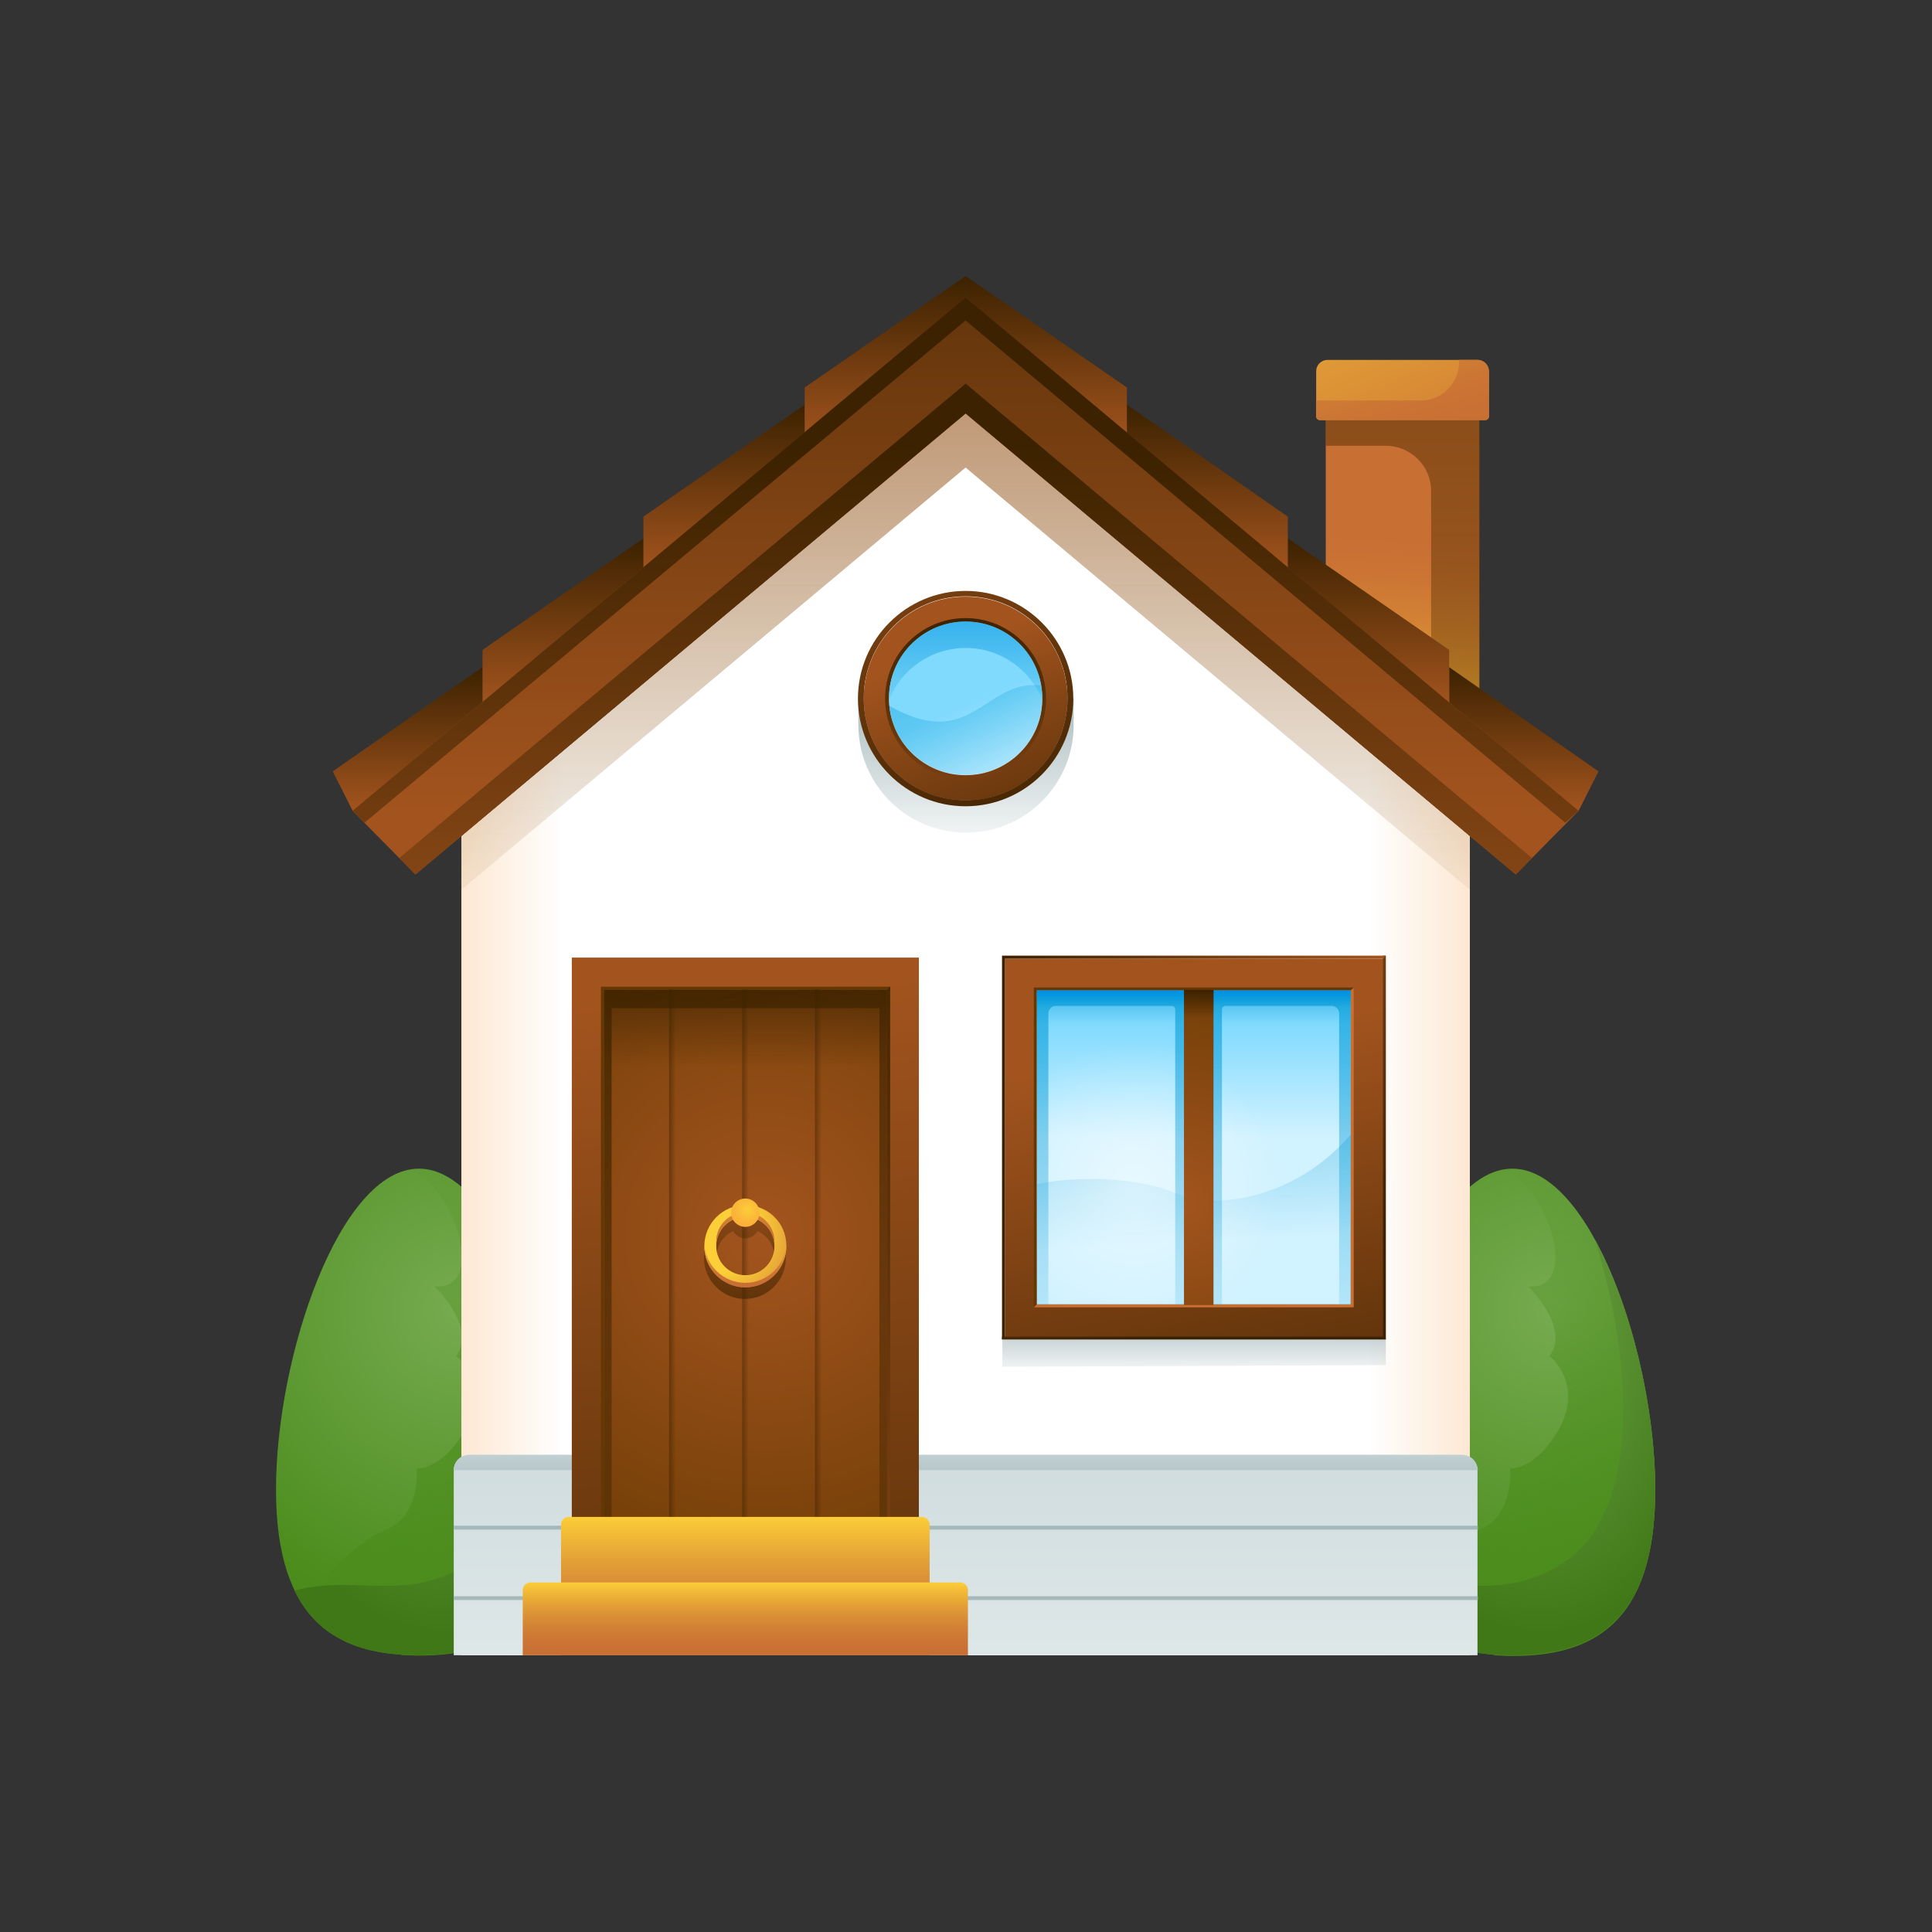 <svg width="28" height="28" viewBox="0 0 28 28" fill="none" xmlns="http://www.w3.org/2000/svg">
<rect x="0" y="0" width="28" height="28" fill="#333333" stroke="none"/>
<defs>
<radialGradient id="paint0_radial_3404_14937" cx="0" cy="0" r="1" gradientUnits="userSpaceOnUse" gradientTransform="translate(22.493 18.977) scale(4.438 4.503)">
<stop stop-color="#76AB50"/>
<stop offset="1" stop-color="#4B8C1C"/>
</radialGradient>
<linearGradient id="paint1_linear_3404_14937" x1="23.19" y1="23.627" x2="20.08" y2="17.437" gradientUnits="userSpaceOnUse">
<stop stop-color="#4B8C1C"/>
<stop offset="1" stop-color="#4B8C1C" stop-opacity="0"/>
</linearGradient>
<radialGradient id="paint2_radial_3404_14937" cx="0" cy="0" r="1" gradientUnits="userSpaceOnUse" gradientTransform="translate(21.719 18.585) rotate(78.446) scale(5.153 3.129)">
<stop stop-color="#76AB50"/>
<stop offset="1" stop-color="#407817"/>
</radialGradient>
<radialGradient id="paint3_radial_3404_14937" cx="0" cy="0" r="1" gradientUnits="userSpaceOnUse" gradientTransform="translate(6.645 18.977) scale(4.438 4.503)">
<stop stop-color="#76AB50"/>
<stop offset="1" stop-color="#4B8C1C"/>
</radialGradient>
<linearGradient id="paint4_linear_3404_14937" x1="7.341" y1="23.627" x2="4.232" y2="17.437" gradientUnits="userSpaceOnUse">
<stop stop-color="#4B8C1C"/>
<stop offset="1" stop-color="#4B8C1C" stop-opacity="0"/>
</linearGradient>
<radialGradient id="paint5_radial_3404_14937" cx="0" cy="0" r="1" gradientUnits="userSpaceOnUse" gradientTransform="translate(5.871 18.585) rotate(78.446) scale(5.153 3.129)">
<stop stop-color="#76AB50"/>
<stop offset="1" stop-color="#407817"/>
</radialGradient>
<linearGradient id="paint6_linear_3404_14937" x1="20.174" y1="10.816" x2="20.359" y2="7.78" gradientUnits="userSpaceOnUse">
<stop stop-color="#FCCE38"/>
<stop offset="0.116" stop-color="#F2BC37"/>
<stop offset="0.363" stop-color="#E09A36"/>
<stop offset="0.599" stop-color="#D38235"/>
<stop offset="0.817" stop-color="#CB7434"/>
<stop offset="1" stop-color="#C86F34"/>
</linearGradient>
<linearGradient id="paint7_linear_3404_14937" x1="20.329" y1="-7.055" x2="20.329" y2="19.506" gradientUnits="userSpaceOnUse">
<stop stop-color="#3C2200"/>
<stop offset="1" stop-color="#643800" stop-opacity="0"/>
</linearGradient>
<linearGradient id="paint8_linear_3404_14937" x1="6.686" y1="14.992" x2="21.303" y2="14.992" gradientUnits="userSpaceOnUse">
<stop stop-color="#FCD2A8"/>
<stop offset="0.1" stop-color="white"/>
<stop offset="0.9" stop-color="white"/>
<stop offset="1" stop-color="#FCD2A8"/>
</linearGradient>
<linearGradient id="paint9_linear_3404_14937" x1="13.996" y1="9.236" x2="13.996" y2="12.476" gradientUnits="userSpaceOnUse">
<stop stop-color="#8EA5A8"/>
<stop offset="1" stop-color="#8EA5A8" stop-opacity="0"/>
</linearGradient>
<linearGradient id="paint10_linear_3404_14937" x1="13.994" y1="23.924" x2="13.994" y2="21.021" gradientUnits="userSpaceOnUse">
<stop stop-color="#DEE7E8"/>
<stop offset="1" stop-color="#CFDCDE"/>
</linearGradient>
<linearGradient id="paint11_linear_3404_14937" x1="13.994" y1="22.77" x2="13.994" y2="23.881" gradientUnits="userSpaceOnUse">
<stop stop-color="#8EA5A8"/>
<stop offset="1" stop-color="#CFDCDE"/>
</linearGradient>
<linearGradient id="paint12_linear_3404_14937" x1="13.994" y1="21.747" x2="13.994" y2="22.858" gradientUnits="userSpaceOnUse">
<stop stop-color="#8EA5A8"/>
<stop offset="1" stop-color="#CFDCDE"/>
</linearGradient>
<linearGradient id="paint13_linear_3404_14937" x1="13.994" y1="22.155" x2="13.994" y2="20.782" gradientUnits="userSpaceOnUse">
<stop stop-color="#8EA5A8"/>
<stop offset="1" stop-color="#CFDCDE"/>
</linearGradient>
<linearGradient id="paint14_linear_3404_14937" x1="11.655" y1="28.679" x2="10.403" y2="14.294" gradientUnits="userSpaceOnUse">
<stop stop-color="#3C2200"/>
<stop offset="1" stop-color="#A3541E"/>
</linearGradient>
<linearGradient id="paint15_linear_3404_14937" x1="10.803" y1="12.47" x2="10.803" y2="29.665" gradientUnits="userSpaceOnUse">
<stop stop-color="#3C2200"/>
<stop offset="1" stop-color="#A3541E"/>
</linearGradient>
<radialGradient id="paint16_radial_3404_14937" cx="0" cy="0" r="1" gradientUnits="userSpaceOnUse" gradientTransform="translate(11.101 17.886) scale(6.681)">
<stop stop-color="#A3541E"/>
<stop offset="1" stop-color="#643800"/>
</radialGradient>
<linearGradient id="paint17_linear_3404_14937" x1="9.698" y1="18.403" x2="9.794" y2="18.403" gradientUnits="userSpaceOnUse">
<stop stop-color="#3C2200" stop-opacity="0.5"/>
<stop offset="1" stop-color="#3C2200" stop-opacity="0"/>
</linearGradient>
<linearGradient id="paint18_linear_3404_14937" x1="10.755" y1="18.403" x2="10.851" y2="18.403" gradientUnits="userSpaceOnUse">
<stop stop-color="#3C2200" stop-opacity="0.5"/>
<stop offset="1" stop-color="#3C2200" stop-opacity="0"/>
</linearGradient>
<linearGradient id="paint19_linear_3404_14937" x1="11.812" y1="18.403" x2="11.908" y2="18.403" gradientUnits="userSpaceOnUse">
<stop stop-color="#3C2200" stop-opacity="0.5"/>
<stop offset="1" stop-color="#3C2200" stop-opacity="0"/>
</linearGradient>
<linearGradient id="paint20_linear_3404_14937" x1="5.908" y1="9.671" x2="5.908" y2="11.752" gradientUnits="userSpaceOnUse">
<stop stop-color="#3C2200"/>
<stop offset="1" stop-color="#A3541E"/>
</linearGradient>
<linearGradient id="paint21_linear_3404_14937" x1="8.159" y1="7.803" x2="8.159" y2="10.228" gradientUnits="userSpaceOnUse">
<stop stop-color="#3C2200"/>
<stop offset="1" stop-color="#A3541E"/>
</linearGradient>
<linearGradient id="paint22_linear_3404_14937" x1="10.494" y1="5.868" x2="10.494" y2="8.293" gradientUnits="userSpaceOnUse">
<stop stop-color="#3C2200"/>
<stop offset="1" stop-color="#A3541E"/>
</linearGradient>
<linearGradient id="paint23_linear_3404_14937" x1="12.829" y1="4" x2="12.829" y2="6.424" gradientUnits="userSpaceOnUse">
<stop stop-color="#3C2200"/>
<stop offset="1" stop-color="#A3541E"/>
</linearGradient>
<linearGradient id="paint24_linear_3404_14937" x1="22.085" y1="9.671" x2="22.085" y2="11.752" gradientUnits="userSpaceOnUse">
<stop stop-color="#3C2200"/>
<stop offset="1" stop-color="#A3541E"/>
</linearGradient>
<linearGradient id="paint25_linear_3404_14937" x1="19.834" y1="7.803" x2="19.834" y2="10.228" gradientUnits="userSpaceOnUse">
<stop stop-color="#3C2200"/>
<stop offset="1" stop-color="#A3541E"/>
</linearGradient>
<linearGradient id="paint26_linear_3404_14937" x1="17.499" y1="5.868" x2="17.499" y2="8.293" gradientUnits="userSpaceOnUse">
<stop stop-color="#3C2200"/>
<stop offset="1" stop-color="#A3541E"/>
</linearGradient>
<linearGradient id="paint27_linear_3404_14937" x1="15.164" y1="4" x2="15.164" y2="6.424" gradientUnits="userSpaceOnUse">
<stop stop-color="#3C2200"/>
<stop offset="1" stop-color="#A3541E"/>
</linearGradient>
<linearGradient id="paint28_linear_3404_14937" x1="13.994" y1="-0.438" x2="13.994" y2="11.877" gradientUnits="userSpaceOnUse">
<stop stop-color="#3C2200"/>
<stop offset="1" stop-color="#A3541E"/>
</linearGradient>
<linearGradient id="paint29_linear_3404_14937" x1="13.994" y1="6.515" x2="13.994" y2="17.015" gradientUnits="userSpaceOnUse">
<stop stop-color="#3C2200"/>
<stop offset="1" stop-color="#A3541E"/>
</linearGradient>
<linearGradient id="paint30_linear_3404_14937" x1="13.995" y1="6.423" x2="13.995" y2="15.433" gradientUnits="userSpaceOnUse">
<stop stop-color="#3C2200"/>
<stop offset="1" stop-color="#A3541E"/>
</linearGradient>
<linearGradient id="paint31_linear_3404_14937" x1="13.994" y1="13.713" x2="13.994" y2="0.186" gradientUnits="userSpaceOnUse">
<stop stop-color="#7A4400" stop-opacity="0"/>
<stop offset="1" stop-color="#A3541E"/>
</linearGradient>
<linearGradient id="paint32_linear_3404_14937" x1="7.202" y1="7.485" x2="14.502" y2="31.067" gradientUnits="userSpaceOnUse">
<stop stop-color="#3C2200"/>
<stop offset="1" stop-color="#3C2200" stop-opacity="0"/>
</linearGradient>
<linearGradient id="paint33_linear_3404_14937" x1="10.803" y1="21.985" x2="10.803" y2="23.989" gradientUnits="userSpaceOnUse">
<stop stop-color="#FCCE38"/>
<stop offset="0.116" stop-color="#F2BC37"/>
<stop offset="0.363" stop-color="#E09A36"/>
<stop offset="0.599" stop-color="#D38235"/>
<stop offset="0.817" stop-color="#CB7434"/>
<stop offset="1" stop-color="#C86F34"/>
</linearGradient>
<linearGradient id="paint34_linear_3404_14937" x1="10.803" y1="22.931" x2="10.803" y2="23.989" gradientUnits="userSpaceOnUse">
<stop stop-color="#FCCE38"/>
<stop offset="0.116" stop-color="#F2BC37"/>
<stop offset="0.363" stop-color="#E09A36"/>
<stop offset="0.599" stop-color="#D38235"/>
<stop offset="0.817" stop-color="#CB7434"/>
<stop offset="1" stop-color="#C86F34"/>
</linearGradient>
<linearGradient id="paint35_linear_3404_14937" x1="18.925" y1="2.421" x2="21.755" y2="9.024" gradientUnits="userSpaceOnUse">
<stop stop-color="#FCCE38"/>
<stop offset="0.116" stop-color="#F2BC37"/>
<stop offset="0.363" stop-color="#E09A36"/>
<stop offset="0.599" stop-color="#D38235"/>
<stop offset="0.817" stop-color="#CB7434"/>
<stop offset="1" stop-color="#C86F34"/>
</linearGradient>
<linearGradient id="paint36_linear_3404_14937" x1="10.803" y1="20.177" x2="10.803" y2="16.77" gradientUnits="userSpaceOnUse">
<stop stop-color="#3C2200"/>
<stop offset="1" stop-color="#3C2200" stop-opacity="0"/>
</linearGradient>
<radialGradient id="paint37_radial_3404_14937" cx="0" cy="0" r="1" gradientUnits="userSpaceOnUse" gradientTransform="translate(10.374 17.844) scale(1.672)">
<stop stop-color="#FCCE38"/>
<stop offset="0.364" stop-color="#FCCE38"/>
<stop offset="1" stop-color="#C86F34"/>
</radialGradient>
<linearGradient id="paint38_linear_3404_14937" x1="10.803" y1="17.125" x2="10.803" y2="17.971" gradientUnits="userSpaceOnUse">
<stop stop-color="#FCCE38"/>
<stop offset="0.116" stop-color="#F2BC37"/>
<stop offset="0.363" stop-color="#E09A36"/>
<stop offset="0.599" stop-color="#D38235"/>
<stop offset="0.817" stop-color="#CB7434"/>
<stop offset="1" stop-color="#C86F34"/>
</linearGradient>
<linearGradient id="paint39_linear_3404_14937" x1="10.803" y1="17.903" x2="10.803" y2="18.605" gradientUnits="userSpaceOnUse">
<stop stop-color="#FCCE38"/>
<stop offset="0.116" stop-color="#F2BC37"/>
<stop offset="0.363" stop-color="#E09A36"/>
<stop offset="0.599" stop-color="#D38235"/>
<stop offset="0.817" stop-color="#CB7434"/>
<stop offset="1" stop-color="#C86F34"/>
</linearGradient>
<radialGradient id="paint40_radial_3404_14937" cx="0" cy="0" r="1" gradientUnits="userSpaceOnUse" gradientTransform="translate(10.833 17.531) scale(0.487)">
<stop stop-color="#FCCE38"/>
<stop offset="0.009" stop-color="#FCCD38"/>
<stop offset="0.375" stop-color="#FBB53A"/>
<stop offset="0.715" stop-color="#FBA73B"/>
<stop offset="1" stop-color="#FBA23B"/>
</radialGradient>
<linearGradient id="paint41_linear_3404_14937" x1="14.757" y1="12.43" x2="12.531" y2="5.669" gradientUnits="userSpaceOnUse">
<stop stop-color="#3C2200"/>
<stop offset="1" stop-color="#A3541E"/>
</linearGradient>
<linearGradient id="paint42_linear_3404_14937" x1="13.996" y1="8.88" x2="13.996" y2="13.045" gradientUnits="userSpaceOnUse">
<stop stop-color="#3C2200"/>
<stop offset="1" stop-color="#A3541E"/>
</linearGradient>
<linearGradient id="paint43_linear_3404_14937" x1="15.234" y1="13.352" x2="13.713" y2="9.382" gradientUnits="userSpaceOnUse">
<stop stop-color="#3C2200"/>
<stop offset="1" stop-color="#A3541E"/>
</linearGradient>
<linearGradient id="paint44_linear_3404_14937" x1="14.947" y1="12.314" x2="13.138" y2="8.14" gradientUnits="userSpaceOnUse">
<stop offset="0.176" stop-color="#D1F2FF"/>
<stop offset="0.506" stop-color="#80DAFE"/>
</linearGradient>
<linearGradient id="paint45_linear_3404_14937" x1="13.996" y1="7.907" x2="13.996" y2="10.467" gradientUnits="userSpaceOnUse">
<stop stop-color="#008EE6"/>
<stop offset="1" stop-color="#0099D6" stop-opacity="0"/>
</linearGradient>
<linearGradient id="paint46_linear_3404_14937" x1="17.306" y1="18.721" x2="17.306" y2="19.996" gradientUnits="userSpaceOnUse">
<stop stop-color="#8EA5A8"/>
<stop offset="1" stop-color="#8EA5A8" stop-opacity="0"/>
</linearGradient>
<linearGradient id="paint47_linear_3404_14937" x1="18.477" y1="22.673" x2="17.012" y2="15.123" gradientUnits="userSpaceOnUse">
<stop stop-color="#3C2200"/>
<stop offset="1" stop-color="#A3541E"/>
</linearGradient>
<linearGradient id="paint48_linear_3404_14937" x1="18.232" y1="18.741" x2="15.302" y2="12.082" gradientUnits="userSpaceOnUse">
<stop stop-color="#3C2200"/>
<stop offset="1" stop-color="#A3541E"/>
</linearGradient>
<linearGradient id="paint49_linear_3404_14937" x1="14.521" y1="16.63" x2="20.085" y2="16.63" gradientUnits="userSpaceOnUse">
<stop stop-color="#3C2200"/>
<stop offset="1" stop-color="#A3541E"/>
</linearGradient>
<linearGradient id="paint50_linear_3404_14937" x1="17.303" y1="16.486" x2="17.303" y2="14.01" gradientUnits="userSpaceOnUse">
<stop stop-color="#D1F2FF"/>
<stop offset="0.668" stop-color="#80DAFE"/>
<stop offset="1" stop-color="#0099D6"/>
</linearGradient>
<linearGradient id="paint51_linear_3404_14937" x1="17.042" y1="12.62" x2="17.32" y2="17.999" gradientUnits="userSpaceOnUse">
<stop stop-color="#0099D6"/>
<stop offset="1" stop-color="#0099D6" stop-opacity="0"/>
</linearGradient>
<radialGradient id="paint52_radial_3404_14937" cx="0" cy="0" r="1" gradientUnits="userSpaceOnUse" gradientTransform="translate(16.439 17.201) scale(3.27)">
<stop stop-color="white" stop-opacity="0.5"/>
<stop offset="0.642" stop-color="white" stop-opacity="0"/>
</radialGradient>
<linearGradient id="paint53_linear_3404_14937" x1="17.303" y1="11.097" x2="17.303" y2="20.17" gradientUnits="userSpaceOnUse">
<stop stop-color="#0099D6"/>
<stop offset="1" stop-color="#0099D6" stop-opacity="0"/>
</linearGradient>
<linearGradient id="paint54_linear_3404_14937" x1="17.303" y1="14.35" x2="17.303" y2="14.599" gradientUnits="userSpaceOnUse">
<stop stop-color="#008EE6"/>
<stop offset="1" stop-color="#0099D6" stop-opacity="0"/>
</linearGradient>
<radialGradient id="paint55_radial_3404_14937" cx="0" cy="0" r="1" gradientUnits="userSpaceOnUse" gradientTransform="translate(17.122 17.441) scale(4.103)">
<stop stop-color="#A3541E"/>
<stop offset="1" stop-color="#643800"/>
</radialGradient>
<linearGradient id="paint56_linear_3404_14937" x1="17.374" y1="14.342" x2="17.374" y2="14.756" gradientUnits="userSpaceOnUse">
<stop stop-color="#3C2200"/>
<stop offset="1" stop-color="#3C2200" stop-opacity="0"/>
</linearGradient>
<linearGradient id="paint57_linear_3404_14937" x1="12.275" y1="6.566" x2="14.63" y2="11.501" gradientUnits="userSpaceOnUse">
<stop stop-color="#0099D6"/>
<stop offset="1" stop-color="#0099D6" stop-opacity="0"/>
</linearGradient>
<linearGradient id="paint58_linear_3404_14937" x1="10.803" y1="13.573" x2="10.803" y2="15.471" gradientUnits="userSpaceOnUse">
<stop stop-color="#3C2200"/>
<stop offset="1" stop-color="#3C2200" stop-opacity="0"/>
</linearGradient>
<linearGradient id="paint59_linear_3404_14937" x1="19.623" y1="3.237" x2="20.53" y2="6.402" gradientUnits="userSpaceOnUse">
<stop stop-color="#FCCE38"/>
<stop offset="0.116" stop-color="#F2BC37"/>
<stop offset="0.363" stop-color="#E09A36"/>
<stop offset="0.599" stop-color="#D38235"/>
<stop offset="0.817" stop-color="#CB7434"/>
<stop offset="1" stop-color="#C86F34"/>
</linearGradient>
</defs>
<path d="M23.989 21.59C23.989 23.539 23.062 23.989 21.918 23.989C20.774 23.989 19.847 23.534 19.847 21.59C19.847 19.647 20.774 16.937 21.918 16.937C23.062 16.937 23.989 19.641 23.989 21.59Z" fill="url(#paint0_radial_3404_14937)"/>
<path d="M21.918 16.937C21.868 16.937 21.818 16.943 21.768 16.954C22.434 17.159 22.917 18.714 22.145 18.642C22.145 18.642 22.767 19.242 22.456 19.652C22.456 19.652 22.984 20.063 22.567 20.757C22.223 21.324 21.884 21.279 21.884 21.279C21.884 21.279 21.957 21.973 21.424 22.179C21.057 22.323 20.513 22.884 20.208 23.223C20.33 23.417 20.48 23.567 20.652 23.683L21.662 23.989C21.746 23.994 21.829 24 21.918 24C23.062 24 23.989 23.545 23.989 21.601C23.989 19.641 23.062 16.937 21.918 16.937Z" fill="url(#paint1_linear_3404_14937)"/>
<path d="M22.662 22.645C21.735 23.245 21.052 22.812 20.119 23.05C20.474 23.783 21.146 23.989 21.918 23.989C23.062 23.989 23.989 23.534 23.989 21.59C23.989 20.402 23.645 18.925 23.111 17.959C23.667 19.702 23.794 21.912 22.662 22.645Z" fill="url(#paint2_radial_3404_14937)"/>
<path d="M8.142 21.59C8.142 23.539 7.215 23.989 6.071 23.989C4.927 23.989 4 23.534 4 21.59C4 19.647 4.927 16.937 6.071 16.937C7.215 16.937 8.142 19.641 8.142 21.59Z" fill="url(#paint3_radial_3404_14937)"/>
<path d="M6.071 16.937C6.021 16.937 5.971 16.943 5.921 16.954C6.587 17.159 7.07 18.714 6.299 18.642C6.299 18.642 6.921 19.242 6.61 19.652C6.61 19.652 7.137 20.063 6.721 20.757C6.376 21.324 6.038 21.279 6.038 21.279C6.038 21.279 6.11 21.973 5.577 22.179C5.21 22.318 4.666 22.878 4.361 23.217C4.483 23.412 4.633 23.561 4.805 23.678L5.816 23.983C5.899 23.989 5.982 23.994 6.071 23.994C7.215 23.994 8.142 23.539 8.142 21.596C8.142 19.641 7.215 16.937 6.071 16.937Z" fill="url(#paint4_linear_3404_14937)"/>
<path d="M6.81 22.645C5.882 23.245 5.199 22.812 4.266 23.05C4.622 23.783 5.294 23.989 6.065 23.989C7.209 23.989 8.137 23.534 8.137 21.59C8.137 20.402 7.792 18.925 7.259 17.959C7.814 19.702 7.948 21.912 6.81 22.645Z" fill="url(#paint5_radial_3404_14937)"/>
<path d="M21.44 10.447L19.214 9.891V6.088H21.44V10.447Z" fill="url(#paint6_linear_3404_14937)"/>
<path d="M20.741 7.115V10.274L21.446 10.452V6.088H19.214V6.46H20.08C20.447 6.46 20.741 6.754 20.741 7.115Z" fill="url(#paint7_linear_3404_14937)"/>
<path d="M21.302 12.118L13.994 5.993L6.687 12.118V23.989H21.302V12.118Z" fill="white"/>
<path opacity="0.5" d="M21.302 12.118L13.994 5.993L6.687 12.118V23.989H21.302V12.118Z" fill="url(#paint8_linear_3404_14937)"/>
<path d="M15.505 10.119C15.332 9.447 14.722 8.947 13.994 8.947C13.267 8.947 12.656 9.447 12.484 10.119H12.44V10.508C12.44 11.368 13.139 12.068 14 12.068C14.861 12.068 15.56 11.368 15.56 10.508V10.119H15.505V10.119Z" fill="url(#paint9_linear_3404_14937)"/>
<path d="M6.798 21.085H21.19C21.312 21.085 21.413 21.185 21.413 21.307V23.989H6.576V21.307C6.576 21.185 6.676 21.085 6.798 21.085Z" fill="url(#paint10_linear_3404_14937)"/>
<path d="M21.418 23.134H6.576V23.189H21.418V23.134Z" fill="url(#paint11_linear_3404_14937)"/>
<path d="M21.418 22.112H6.576V22.168H21.418V22.112Z" fill="url(#paint12_linear_3404_14937)"/>
<path d="M21.19 21.085H6.798C6.676 21.085 6.576 21.185 6.576 21.307H21.418C21.413 21.185 21.312 21.085 21.19 21.085Z" fill="url(#paint13_linear_3404_14937)"/>
<path d="M13.317 13.878H8.287V23.95H13.317V13.878Z" fill="url(#paint14_linear_3404_14937)"/>
<path d="M8.709 14.344V23.522H8.753V14.344H12.901V14.3H8.753H8.709V14.344Z" fill="#643800"/>
<path d="M8.709 23.522H12.856H12.901V14.3L12.856 14.344V23.478H8.753L8.709 23.522Z" fill="url(#paint15_linear_3404_14937)"/>
<path d="M12.856 23.478H8.753V14.344H12.856V23.478Z" fill="url(#paint16_radial_3404_14937)"/>
<path d="M9.791 14.338H9.697V22.467H9.791V14.338Z" fill="url(#paint17_linear_3404_14937)"/>
<path d="M10.852 14.338H10.757V22.467H10.852V14.338Z" fill="url(#paint18_linear_3404_14937)"/>
<path d="M11.907 14.338H11.812V22.467H11.907V14.338Z" fill="url(#paint19_linear_3404_14937)"/>
<path d="M5.111 11.751L4.822 11.179L6.993 9.669V11.113L5.111 11.751Z" fill="url(#paint20_linear_3404_14937)"/>
<path d="M6.993 10.23V9.419L9.325 7.803V9.242L6.993 10.23Z" fill="url(#paint21_linear_3404_14937)"/>
<path d="M9.325 8.292V7.487L11.662 5.866V7.309L9.325 8.292Z" fill="url(#paint22_linear_3404_14937)"/>
<path d="M11.662 6.426V5.616L13.995 4V5.438L11.662 6.426Z" fill="url(#paint23_linear_3404_14937)"/>
<path d="M22.878 11.751L23.167 11.179L21.002 9.669V11.113L22.878 11.751Z" fill="url(#paint24_linear_3404_14937)"/>
<path d="M21.002 10.23V9.419L18.664 7.803V9.242L21.002 10.23Z" fill="url(#paint25_linear_3404_14937)"/>
<path d="M18.664 8.292V7.487L16.332 5.866V7.309L18.664 8.292Z" fill="url(#paint26_linear_3404_14937)"/>
<path d="M16.332 6.426V5.616L13.995 4V5.438L16.332 6.426Z" fill="url(#paint27_linear_3404_14937)"/>
<path d="M13.994 5.993L21.968 12.673L22.878 11.751L13.994 4.311L5.11 11.751L6.021 12.673L13.994 5.993Z" fill="url(#paint28_linear_3404_14937)"/>
<path d="M13.994 4.644L22.684 11.923L22.878 11.751L13.994 4.311L5.11 11.751L5.283 11.923L13.994 4.644Z" fill="url(#paint29_linear_3404_14937)"/>
<path d="M22.201 12.434L13.995 5.56L5.788 12.434L6.021 12.673L13.995 5.993L21.968 12.673L22.201 12.434Z" fill="url(#paint30_linear_3404_14937)"/>
<path d="M6.687 12.895L13.994 6.776L21.302 12.895V12.118L13.994 5.993L6.687 12.118V12.895Z" fill="url(#paint31_linear_3404_14937)"/>
<path d="M12.856 14.344H8.753V14.611V23.895H8.864V14.611H12.745V23.85H12.856V14.344Z" fill="url(#paint32_linear_3404_14937)"/>
<path d="M13.361 21.984H8.242C8.181 21.984 8.131 22.034 8.131 22.095V23.989H13.473V22.095C13.473 22.034 13.423 21.984 13.361 21.984Z" fill="url(#paint33_linear_3404_14937)"/>
<path d="M14.028 23.989V23.045C14.028 22.984 13.978 22.934 13.917 22.934H7.687C7.626 22.934 7.576 22.984 7.576 23.045V23.989" fill="url(#paint34_linear_3404_14937)"/>
<path d="M21.413 5.216H19.241C19.147 5.216 19.075 5.288 19.075 5.382V6.032C19.075 6.065 19.097 6.088 19.131 6.088H21.524C21.557 6.088 21.579 6.065 21.579 6.032V5.382C21.579 5.294 21.507 5.216 21.413 5.216Z" fill="url(#paint35_linear_3404_14937)"/>
<path d="M10.991 17.665C10.957 17.592 10.885 17.542 10.802 17.542C10.719 17.542 10.646 17.592 10.613 17.665C10.374 17.742 10.202 17.964 10.202 18.231C10.202 18.558 10.469 18.825 10.796 18.825C11.124 18.825 11.39 18.558 11.39 18.231C11.402 17.964 11.229 17.742 10.991 17.665ZM10.802 18.647C10.569 18.647 10.38 18.459 10.38 18.225C10.38 18.053 10.48 17.909 10.624 17.842C10.658 17.903 10.724 17.948 10.802 17.948C10.88 17.948 10.941 17.903 10.979 17.842C11.124 17.909 11.224 18.053 11.224 18.225C11.224 18.459 11.035 18.647 10.802 18.647Z" fill="url(#paint36_linear_3404_14937)"/>
<path d="M10.802 17.465C10.474 17.465 10.208 17.731 10.208 18.059C10.208 18.386 10.474 18.653 10.802 18.653C11.129 18.653 11.396 18.386 11.396 18.059C11.401 17.731 11.135 17.465 10.802 17.465ZM10.802 18.481C10.569 18.481 10.38 18.292 10.38 18.059C10.38 17.826 10.569 17.637 10.802 17.637C11.035 17.637 11.224 17.826 11.224 18.059C11.224 18.292 11.035 18.481 10.802 18.481Z" fill="url(#paint37_radial_3404_14937)"/>
<path d="M10.802 17.57C10.568 17.57 10.38 17.759 10.38 17.992C10.38 18.003 10.38 18.015 10.38 18.026C10.396 17.809 10.579 17.637 10.802 17.637C11.024 17.637 11.201 17.809 11.224 18.026C11.224 18.015 11.224 18.003 11.224 17.992C11.224 17.759 11.035 17.57 10.802 17.57Z" fill="url(#paint38_linear_3404_14937)"/>
<path d="M10.802 18.592C10.485 18.592 10.224 18.342 10.208 18.031C10.208 18.042 10.208 18.053 10.208 18.064C10.208 18.392 10.474 18.659 10.802 18.659C11.129 18.659 11.396 18.392 11.396 18.064C11.396 18.053 11.396 18.042 11.396 18.031C11.379 18.342 11.118 18.592 10.802 18.592Z" fill="url(#paint39_linear_3404_14937)"/>
<path d="M10.802 17.781C10.915 17.781 11.007 17.689 11.007 17.576C11.007 17.462 10.915 17.37 10.802 17.37C10.688 17.37 10.596 17.462 10.596 17.576C10.596 17.689 10.688 17.781 10.802 17.781Z" fill="url(#paint40_radial_3404_14937)"/>
<path d="M13.994 8.564C13.134 8.564 12.434 9.264 12.434 10.124C12.434 10.985 13.134 11.685 13.994 11.685C14.855 11.685 15.555 10.985 15.555 10.124C15.555 9.264 14.855 8.564 13.994 8.564ZM13.994 11.596C13.178 11.596 12.518 10.935 12.518 10.119C12.518 9.303 13.178 8.642 13.994 8.642C14.811 8.642 15.471 9.303 15.471 10.119C15.471 10.935 14.811 11.596 13.994 11.596Z" fill="url(#paint41_linear_3404_14937)"/>
<path d="M13.994 8.925C13.334 8.925 12.801 9.458 12.801 10.119C12.801 10.78 13.334 11.312 13.994 11.312C14.655 11.312 15.188 10.78 15.188 10.119C15.188 9.458 14.655 8.925 13.994 8.925ZM13.994 11.235C13.378 11.235 12.884 10.735 12.884 10.124C12.884 9.508 13.384 9.014 13.994 9.014C14.611 9.014 15.105 9.514 15.105 10.124C15.111 10.735 14.611 11.235 13.994 11.235Z" fill="url(#paint42_linear_3404_14937)"/>
<path d="M13.994 8.647C13.178 8.647 12.518 9.308 12.518 10.124C12.518 10.941 13.178 11.601 13.994 11.601C14.811 11.601 15.471 10.941 15.471 10.124C15.471 9.308 14.811 8.647 13.994 8.647ZM13.994 11.29C13.35 11.29 12.828 10.768 12.828 10.124C12.828 9.48 13.35 8.958 13.994 8.958C14.639 8.958 15.16 9.48 15.16 10.124C15.16 10.768 14.644 11.29 13.994 11.29Z" fill="url(#paint43_linear_3404_14937)"/>
<path d="M13.995 11.229C14.608 11.229 15.105 10.732 15.105 10.119C15.105 9.505 14.608 9.008 13.995 9.008C13.381 9.008 12.884 9.505 12.884 10.119C12.884 10.732 13.381 11.229 13.995 11.229Z" fill="url(#paint44_linear_3404_14937)"/>
<path d="M13.995 9.391C14.5 9.391 14.927 9.702 15.105 10.141C15.105 10.135 15.105 10.13 15.105 10.119C15.105 9.502 14.605 9.008 13.995 9.008C13.378 9.008 12.884 9.508 12.884 10.119C12.884 10.124 12.884 10.13 12.884 10.141C13.062 9.702 13.495 9.391 13.995 9.391Z" fill="url(#paint45_linear_3404_14937)"/>
<path d="M17.326 16.621L14.527 19.419V19.808L20.085 19.785V19.397L17.331 16.615" fill="url(#paint46_linear_3404_14937)"/>
<path d="M20.047 13.894H14.566V19.375H20.047V13.894Z" fill="url(#paint47_linear_3404_14937)"/>
<path d="M20.085 19.369V13.85H20.041V19.369H14.522V19.413H20.041H20.085V19.369Z" fill="url(#paint48_linear_3404_14937)"/>
<path d="M20.085 13.85H14.566H14.522V19.413L14.566 19.369V13.894H20.041L20.085 13.85Z" fill="url(#paint49_linear_3404_14937)"/>
<path d="M14.983 14.355V18.947H15.027V14.355H19.619V14.311H15.027H14.983V14.355Z" fill="#643800"/>
<path d="M14.983 18.947H19.575H19.619V14.311L19.575 14.355V18.903H15.027L14.983 18.947Z" fill="#C86F34"/>
<path d="M19.575 18.903H15.027V14.355H19.575V18.903Z" fill="url(#paint50_linear_3404_14937)"/>
<path d="M19.575 16.443C18.792 17.359 17.626 17.553 17.037 17.292C16.632 17.115 15.821 17.004 15.033 17.159V18.903H19.58V16.443H19.575Z" fill="url(#paint51_linear_3404_14937)"/>
<path d="M19.575 18.903H15.027V14.355H19.575V18.903Z" fill="url(#paint52_radial_3404_14937)"/>
<path d="M15.027 14.355V18.903H15.194V14.688C15.194 14.627 15.244 14.577 15.305 14.577H16.976C17.009 14.577 17.032 14.6 17.032 14.633V18.903H17.709V14.633C17.709 14.6 17.731 14.577 17.765 14.577H19.297C19.358 14.577 19.408 14.627 19.408 14.688V18.903H19.575V14.355H15.027V14.355Z" fill="url(#paint53_linear_3404_14937)"/>
<path d="M19.575 14.622H15.027V14.355H19.575V14.622Z" fill="url(#paint54_linear_3404_14937)"/>
<path d="M17.587 14.344V18.914H17.159V14.344H17.587Z" fill="url(#paint55_radial_3404_14937)"/>
<path d="M17.587 14.344V14.755H17.159V14.344H17.587Z" fill="url(#paint56_linear_3404_14937)"/>
<path d="M12.889 10.23C12.945 10.791 13.417 11.229 13.995 11.229C14.611 11.229 15.105 10.729 15.105 10.119C15.105 10.058 15.099 9.997 15.088 9.935C14.267 9.836 14.089 10.913 12.889 10.23Z" fill="url(#paint57_linear_3404_14937)"/>
<path d="M12.856 14.344H8.753V15.449H12.856V14.344Z" fill="url(#paint58_linear_3404_14937)"/>
<path d="M21.413 5.216H21.146V5.249C21.146 5.555 20.896 5.804 20.591 5.804H19.075V6.032C19.075 6.065 19.097 6.088 19.131 6.088H21.524C21.557 6.088 21.579 6.065 21.579 6.032V5.382C21.579 5.294 21.507 5.216 21.413 5.216Z" fill="url(#paint59_linear_3404_14937)"/>
</svg>
